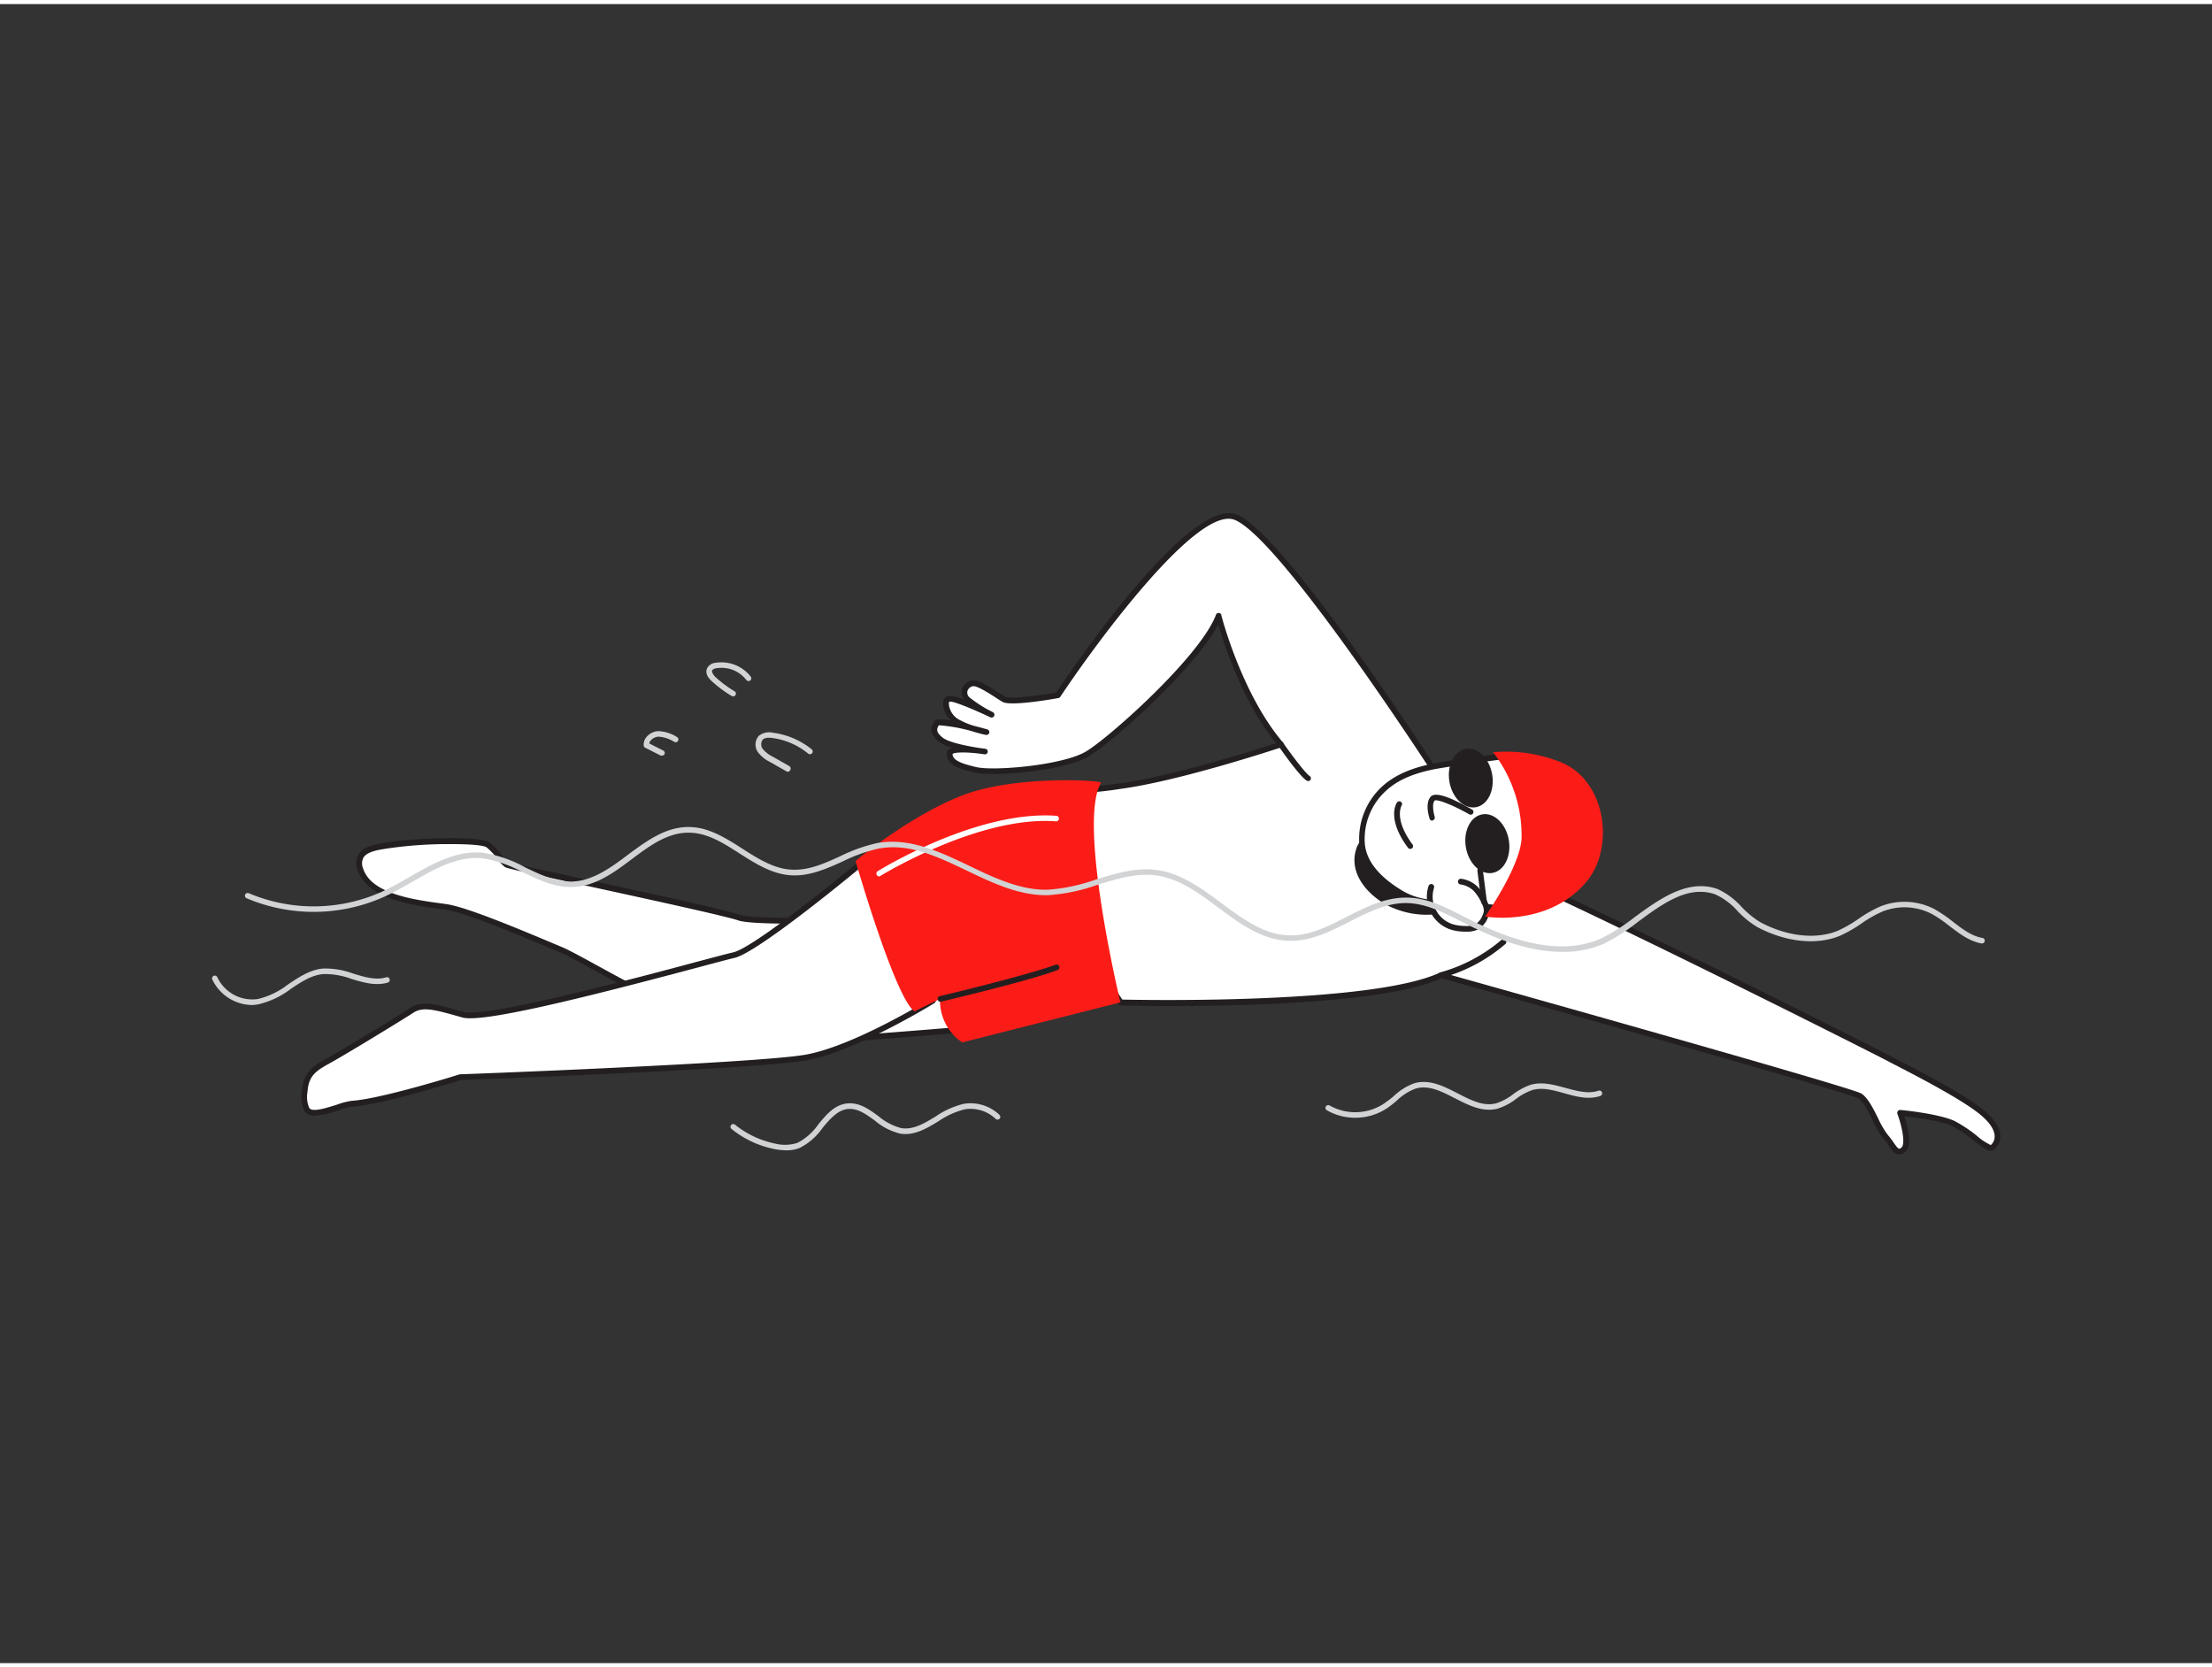 <svg xmlns="http://www.w3.org/2000/svg" viewBox="0 0 400 300" width="406" height="306" class="illustration styles_illustrationTablet__1DWOa"><rect x="0" y="0" width="400" height="300" fill="#333333" stroke="none"/><g id="_45_swimming" data-name="#45_swimming"><path d="M177.13,185.16s-25,2.14-35.85,2.6S106,172.91,101.64,171.07s-16.77-7.2-20.89-7.81c-4.39-.65-13.84-1.43-15.57-6.79-1.23-3.79,3.16-4,5.48-4.39,4.55-.77,16.2-1.07,17.62,0s2.56,3.06,3.27,3.52,38.51,8.3,42.06,9.59,33,0,33,0Z" fill="#fff"></path><path d="M140.81,188.29c-8.59,0-24.79-8.88-33.57-13.7-2.69-1.47-4.81-2.63-5.8-3.05l-1.85-.77c-5.36-2.26-15.34-6.47-18.92-7l-1.32-.19c-4.86-.66-13-1.77-14.67-7a3.31,3.31,0,0,1,.17-2.84c.94-1.51,3.28-1.85,5-2.11l.73-.11c4-.67,16.28-1.22,18,.1a13.35,13.35,0,0,1,2.2,2.33,7.06,7.06,0,0,0,1,1.17c.53.21,8.37,1.92,16,3.57,11.23,2.45,24,5.22,26,6,2.73,1,22.63.42,32.76,0a.52.52,0,0,1,.48.28l10.56,20a.5.5,0,0,1,0,.49.52.52,0,0,1-.41.27c-.25,0-25.18,2.15-35.87,2.61ZM81.59,151.9a76,76,0,0,0-10.84.69l-.76.11c-1.51.23-3.58.53-4.26,1.63a2.3,2.3,0,0,0-.06,2c1.47,4.56,9.2,5.62,13.82,6.25l1.34.19c3.7.55,13.76,4.79,19.16,7.07l1.85.77c1,.44,3.08,1.55,5.9,3.1,8.7,4.77,24.75,13.57,33.05,13.57h.47c9.6-.41,30.74-2.18,35.05-2.54l-10-19c-3.39.14-29.39,1.2-32.84-.05-2-.71-15.22-3.6-25.86-5.92-12.52-2.73-16-3.5-16.3-3.72A6.66,6.66,0,0,1,90,154.64a12.09,12.09,0,0,0-2-2.15C87.42,152.08,84.77,151.9,81.59,151.9Z" fill="#231f20"></path><path d="M156.26,155S137,171,132.68,172s-43.87,12.22-48.94,10.78-7.31-2.1-9.25-.81-11.19,6.91-14.62,8.85c-2.73,1.53-4.52,2.39-4.79,5.93a5.57,5.57,0,0,0,.38,3.1c1.07,1.87,6.31-.88,8.14-1C69,198.54,83.29,194,83.29,194s53.42-1.93,62.38-3.54,23-10.27,23-10.27" fill="#fff"></path><path d="M56.93,201a2,2,0,0,1-1.92-.91,6,6,0,0,1-.44-3.4c.27-3.67,2.14-4.72,4.72-6.16l.32-.18c3.54-2,12.71-7.58,14.59-8.83,2.14-1.41,4.49-.74,9.64.73,3.94,1.12,30.74-6,42.18-9.07,3.28-.87,5.65-1.5,6.55-1.7,3.33-.74,16.73-11.41,23.36-16.94a.51.51,0,1,1,.66.79c-.79.66-19.4,16.17-23.79,17.15-.88.2-3.25.83-6.51,1.7-20,5.33-39,10.11-42.69,9.07-5-1.43-7.09-2-8.83-.87s-11.1,6.87-14.65,8.87l-.32.18c-2.56,1.43-4,2.22-4.2,5.33a5,5,0,0,0,.31,2.82c.52.9,3.2,0,5-.56a13.11,13.11,0,0,1,2.67-.7c5.25-.31,19.44-4.75,19.58-4.8l.13,0c.54,0,53.49-2,62.3-3.53s22.69-10.12,22.83-10.21a.52.52,0,0,1,.71.17.51.51,0,0,1-.17.71c-.57.35-14.24,8.74-23.18,10.34s-59.36,3.44-62.38,3.55c-1.19.37-14.51,4.51-19.75,4.82a12.92,12.92,0,0,0-2.42.66A15.78,15.78,0,0,1,56.93,201Z" fill="#231f20"></path><path d="M262.43,153c6.69,1,75.16,35.54,78.22,37.14s14.15,7.08,18,10.46,2.25,5.63,1.44,6.11-4.18-3.06-6.91-4.34-9.65-1.93-9.65-1.93,1.93,5.3.64,6.59-1.77-.64-3.21-2.25-2.9-6.27-4.67-7.4-75.69-21.82-75.69-21.82c-13,6.11-58,4.94-58,4.94C194.28,168.46,186.42,142,186.42,142s5.47.87,16.4-.65,28.79-7.48,28.79-7.48c-7.61-8.88-11.26-23.21-11.26-23.21-3,7.72-19.4,22.3-23.8,24.89s-16.94,3.63-20.15,2.87-4.61-1.39-4.72-2.87,6.43-.45,6.43-.45-6.32-.75-8-2.14-1.18-2.25-.75-3,9,1.61,9,1.61a20.91,20.91,0,0,1-5.26-1.82c-2-1.18-2.68-4-1.5-4.18s7.72,2.89,7.72,2.89a23,23,0,0,1-4.39-2.78,1.67,1.67,0,0,1,.85-2.9c1.18-.21,4.4,2.15,5.69,2.9s9.75-.75,9.75-.75,23.59-35.6,32.17-32.17,36.44,46.63,36.44,46.63" fill="#fff"></path><path d="M343.41,208h-.11c-.71-.06-1.18-.74-1.72-1.53a13.44,13.44,0,0,0-1-1.31,16.14,16.14,0,0,1-1.93-3.29c-.81-1.61-1.72-3.44-2.62-4-1.74-1-54.81-16-75.37-21.71-13.16,6-56.19,5-58,4.91a.52.52,0,0,1-.41-.22c-8.32-12-16.23-38.4-16.3-38.67a.52.52,0,0,1,.1-.48.5.5,0,0,1,.47-.17c.06,0,5.54.84,16.25-.65,9.53-1.33,24.53-6.1,28-7.23-5.93-7.24-9.39-17.74-10.49-21.46-4.17,8-19.14,21.31-23.42,23.85-4.47,2.64-17.21,3.71-20.54,2.93s-5-1.5-5.12-3.34a1,1,0,0,1,.33-.79,1.63,1.63,0,0,1,.67-.34,7.55,7.55,0,0,1-2.41-1.1c-2-1.65-1.35-2.84-.9-3.62.15-.26.38-.67,3.08-.22a4.25,4.25,0,0,1-1.43-3.4,1.22,1.22,0,0,1,1-1.07,7.78,7.78,0,0,1,2.79.67,2.1,2.1,0,0,1-.36-1.91,2.29,2.29,0,0,1,1.75-1.55c1-.18,2.78.87,5,2.28.43.27.8.52,1.09.68.69.4,5.17-.07,9.18-.77,2.06-3.08,24-35.64,32.67-32.18s35.54,45.06,36.68,46.83a.51.51,0,0,1-.86.56c-.28-.43-27.88-43.1-36.21-46.43-6.72-2.69-25,22.17-31.54,32a.49.49,0,0,1-.34.22c-2,.36-8.76,1.48-10.1.69-.3-.17-.69-.42-1.13-.71-1.13-.73-3.49-2.26-4.21-2.12a1.28,1.28,0,0,0-1,.84,1.15,1.15,0,0,0,.37,1.18,22.82,22.82,0,0,0,4.26,2.69.52.52,0,0,1-.45.93c-3.07-1.46-6.78-3-7.4-2.85,0,0-.12,0-.15.23a3.54,3.54,0,0,0,1.81,3,14.46,14.46,0,0,0,2.68,1.13c.74.18,1.55.4,2.45.65a.51.51,0,0,1,.37.61.52.52,0,0,1-.61.39c-.07,0-1.11-.23-2.37-.62a29.4,29.4,0,0,0-6.15-1.12c-.38.68-.58,1.19.7,2.23,1.07.87,4.46,1.54,6.59,1.87l1.2.16a.51.51,0,0,1-.14,1l-1.21-.16c-2.33-.27-4.38-.24-4.66.12.09,1,1.14,1.61,4.33,2.35s15.58-.33,19.78-2.81S217,118,219.87,110.48a.51.51,0,0,1,1,.06c0,.14,3.71,14.32,11.15,23a.55.55,0,0,1,.11.48.54.54,0,0,1-.34.35c-.18.06-18,6-28.87,7.5a68.91,68.91,0,0,1-15.76.74c1.35,4.37,8.4,26.6,15.79,37.4,3.71.09,45.25.85,57.46-4.89a.51.51,0,0,1,.36,0c7.58,2.13,74.05,20.75,75.83,21.89,1.14.72,2.08,2.6,3,4.42a15.79,15.79,0,0,0,1.78,3.06,13.14,13.14,0,0,1,1.07,1.41c.35.5.75,1.07,1,1.09a.82.82,0,0,0,.43-.26c.72-.73,0-4-.77-6.06a.54.54,0,0,1,.08-.49.51.51,0,0,1,.46-.2c.28,0,7,.67,9.82,2a24.87,24.87,0,0,1,4,2.66,10.68,10.68,0,0,0,2.53,1.68,2,2,0,0,0,.69-1.36c.07-.8-.27-2.13-2.29-3.89-3.27-2.86-12-7.33-16.16-9.48l-1.75-.91c-3.23-1.69-71.52-36.14-78.05-37.09a.53.53,0,0,1-.44-.59.51.51,0,0,1,.59-.43c6.79,1,75,35.43,78.38,37.2l1.74.9c4.22,2.17,13,6.68,16.37,9.62,2.34,2.05,2.73,3.73,2.63,4.77a2.85,2.85,0,0,1-1.26,2.17c-.73.44-1.81-.39-3.61-1.77a24,24,0,0,0-3.79-2.55c-2.08-1-6.8-1.58-8.68-1.8.54,1.69,1.46,5.17.26,6.37A1.66,1.66,0,0,1,343.41,208Z" fill="#231f20"></path><path d="M252.37,163.1a14.05,14.05,0,0,0,7.38.9,3.77,3.77,0,0,0,2.37-1.18,4.48,4.48,0,0,0,.73-2,9.18,9.18,0,0,0,.17-4.35c-.68-2.41-3.15-3.84-5.52-4.66-3.17-1.1-10.51-3.43-11.86,1.23S248.63,161.67,252.37,163.1Z" fill="#231f20"></path><path d="M257.75,164.67a15.53,15.53,0,0,1-5.55-1.11h0c-3.78-1.43-8.46-5.68-7-10.61a3.91,3.91,0,0,1,2-2.53c2.78-1.44,7.3-.14,10.46,1s5.23,2.84,5.84,5a9.71,9.71,0,0,1-.16,4.57,4.83,4.83,0,0,1-.83,2.18,4.18,4.18,0,0,1-2.67,1.36A12,12,0,0,1,257.75,164.67Zm-5.2-2a13.51,13.51,0,0,0,7.11.88,3.26,3.26,0,0,0,2.07-1,4.19,4.19,0,0,0,.64-1.75,8.93,8.93,0,0,0,.18-4.11c-.66-2.31-3.2-3.63-5.22-4.33-1.72-.6-7-2.43-9.67-1a3,3,0,0,0-1.54,1.92C244.87,157.55,249.13,161.33,252.55,162.63Z" fill="#231f20"></path><path d="M263.91,162.68c.73,0,1.47.09,2.22.2a96.27,96.27,0,0,0,10.6.87c1.21,0,2.3-9.09,2.35-9.86a27.57,27.57,0,0,0-1.05-9.73c-.8-2.68-2.47-8.61-5.93-8.17-4,.51-8,1-12,1.7-3.52.6-7.08,1.72-9.74,4.11a12.44,12.44,0,0,0-4,10.25c.46,3.91,3.77,6.73,7,8.64C256.93,162.86,260.26,162.5,263.91,162.68Z" fill="#fff"></path><path d="M276.73,164.27h0a99.62,99.62,0,0,1-10.66-.88c-.66-.09-1.35-.15-2.18-.19h0l-1.86-.06c-3-.08-5.87-.15-9-2-4.38-2.63-6.8-5.67-7.2-9A12.86,12.86,0,0,1,250,141.42c2.33-2.1,5.6-3.48,10-4.23,3.85-.66,7.71-1.17,12-1.71,3.79-.48,5.58,5.46,6.43,8.31l.06.22a28.16,28.16,0,0,1,1.08,9.91C279.59,154,278.69,164.27,276.73,164.27Zm0-1h0Zm-4.3-26.75h-.29c-4.28.55-8.13,1.05-12,1.7-4.19.72-7.29,2-9.47,4a11.77,11.77,0,0,0-3.85,9.8c.35,3,2.61,5.8,6.7,8.26,2.87,1.72,5.59,1.78,8.46,1.85.62,0,1.25,0,1.9.07h0c.85,0,1.57.1,2.26.2a98.27,98.27,0,0,0,10.45.86c.79-.8,1.81-7.72,1.92-9.38a27,27,0,0,0-1-9.54l-.07-.22C276.72,141.59,275.2,136.49,272.45,136.49Z" fill="#231f20"></path><path d="M264.14,158.67a4.78,4.78,0,0,1,2.7,1.33,8.23,8.23,0,0,1,1.54,2.39,3.34,3.34,0,0,1,.44,1.49,2.85,2.85,0,0,1-.26,1.07,3.66,3.66,0,0,1-1.64,1.94,4.32,4.32,0,0,1-2.05.32,8.63,8.63,0,0,1-2.26-.32,5.76,5.76,0,0,1-3.8-7.25" fill="#fff"></path><path d="M265.19,167.73h-.33a8.6,8.6,0,0,1-2.4-.34,6.26,6.26,0,0,1-4.14-7.9.51.51,0,0,1,1,.31,5.24,5.24,0,0,0,3.46,6.61,8.21,8.21,0,0,0,2.12.29,4,4,0,0,0,1.82-.26,3.22,3.22,0,0,0,1.38-1.68,2.16,2.16,0,0,0,.23-.87,3.09,3.09,0,0,0-.39-1.27,8,8,0,0,0-1.44-2.25,4.24,4.24,0,0,0-2.4-1.18.52.52,0,0,1-.45-.58.52.52,0,0,1,.58-.44,5.21,5.21,0,0,1,3,1.47,8.63,8.63,0,0,1,1.65,2.54,3.89,3.89,0,0,1,.49,1.72,3.65,3.65,0,0,1-.3,1.26,4.11,4.11,0,0,1-1.89,2.2A4.39,4.39,0,0,1,265.19,167.73Z" fill="#231f20"></path><path d="M266,146.12s-5.94-3.38-6.86-2.41-.09,3.45-.09,3.45" fill="#fff"></path><path d="M259,147.66a.49.49,0,0,1-.47-.34c-.1-.28-.9-2.8.19-4s5.13,1,7.48,2.33a.49.49,0,0,1,.18.68.5.5,0,0,1-.68.19c-2.84-1.62-5.77-2.79-6.26-2.5-.51.54-.25,2.09,0,2.94a.51.51,0,0,1-.32.63A.41.41,0,0,1,259,147.66Z" fill="#231f20"></path><path d="M255,152.76a.49.49,0,0,1-.4-.21c-3.88-5.22-2.1-8-2-8.13a.5.5,0,1,1,.83.55c0,.05-1.4,2.41,2,7a.5.5,0,0,1-.1.7A.54.54,0,0,1,255,152.76Z" fill="#231f20"></path><ellipse cx="265.96" cy="139.97" rx="3.92" ry="5.35" transform="translate(-19.84 47) rotate(-9.74)" fill="#231f20"></ellipse><ellipse cx="267.65" cy="151.38" rx="3.92" ry="5.35" transform="matrix(0.99, -0.17, 0.17, 0.99, -21.75, 47.45)" fill="#231f20"></ellipse><path d="M270,135.29a24.65,24.65,0,0,1,5.15,15.54C274.9,156,268.56,165,268.56,165s11.31,2,18.31-6.28c5.29-6.27,3.54-18.87-5.22-21.85A26.39,26.39,0,0,0,270,135.29Z" fill="#fb1c17"></path><path d="M199.12,140.8c.26-.43-15.76-1.45-25.41,2.41s-19,11.74-19,11.74,7.13,24.77,10.66,27.19l4.62-2.26a9.14,9.14,0,0,0,4,7.88l28.62-7.24S194.77,147.88,199.12,140.8Z" fill="#fb1c17"></path><line x1="267.65" y1="156.66" x2="268.38" y2="162.39" fill="#fff"></line><path d="M268.38,162.89a.5.5,0,0,1-.49-.43l-.73-5.73a.49.49,0,0,1,.43-.56.51.51,0,0,1,.56.43l.73,5.73a.5.5,0,0,1-.43.56Z" fill="#231f20"></path><path d="M170,180.4a.52.52,0,0,1-.12-1c.15,0,15.74-3.75,21-5.69a.51.51,0,0,1,.66.31.52.52,0,0,1-.3.66c-5.32,2-20.48,5.57-21.12,5.72Z" fill="#231f20"></path><path d="M159,157.74a.51.51,0,0,1-.44-.24.52.52,0,0,1,.17-.71c.73-.46,18.14-11.1,32.41-10a.52.52,0,0,1-.08,1c-13.93-1.11-31.61,9.71-31.79,9.82A.52.52,0,0,1,159,157.74Z" fill="#fff"></path><path d="M260.61,176.1a.52.52,0,0,1-.49-.37.51.51,0,0,1,.34-.64,29,29,0,0,0,11.06-5.88.51.51,0,0,1,.73,0,.53.53,0,0,1,0,.73,29.55,29.55,0,0,1-11.48,6.13Z" fill="#231f20"></path><path d="M236.54,140.49a.47.47,0,0,1-.28-.09c-1.32-.86-4.69-5.68-5.07-6.23a.51.51,0,1,1,.84-.59c1,1.44,3.82,5.32,4.79,6a.52.52,0,0,1,.15.72A.51.51,0,0,1,236.54,140.49Z" fill="#231f20"></path><path d="M282.4,171.38c-6.38,0-12.77-2.76-17.53-5.17l-.59-.3c-3.21-1.64-6.52-3.33-10-3.35h-.07c-3.57,0-6.93,1.71-10.18,3.37s-6.82,3.46-10.61,3.46h-.23c-4.9-.1-9-3.1-12.86-6-3.45-2.56-7-5.22-11.15-5.81-3.6-.52-7.06.55-10.73,1.68a32.88,32.88,0,0,1-9,1.88c-5.19.07-9.95-2.21-14.6-4.44-5.37-2.56-10.44-5-15.91-4a28.24,28.24,0,0,0-6.54,2.33c-3,1.35-6.12,2.75-9.49,2.5s-6.32-2.12-9.16-3.93c-3-1.93-5.86-3.74-9.18-3.77h-.06c-3.81,0-7,2.34-10.3,4.82s-6.61,4.89-10.64,5c-3.21.13-6.13-1.28-9-2.64a22.72,22.72,0,0,0-7.33-2.55c-4.51-.44-8.67,1.95-12.71,4.27-1.51.86-3.07,1.76-4.64,2.5a31.11,31.11,0,0,1-25.25.48.5.5,0,1,1,.4-.91,30.11,30.11,0,0,0,24.42-.47c1.54-.73,3.08-1.61,4.57-2.47,4.18-2.39,8.49-4.87,13.31-4.4A23.34,23.34,0,0,1,95,156.12c2.84,1.36,5.52,2.64,8.49,2.55,3.72-.14,7-2.54,10.08-4.86,3.32-2.46,6.76-5,10.9-5h.07c3.6,0,6.71,2,9.71,3.92,2.74,1.75,5.56,3.55,8.69,3.78s6-1.05,9-2.42a29.57,29.57,0,0,1,6.78-2.4c5.78-1,11.24,1.6,16.51,4.12,4.55,2.18,9.24,4.42,14.15,4.34a32.3,32.3,0,0,0,8.76-1.84c3.61-1.11,7.34-2.26,11.16-1.71,4.37.63,8.05,3.36,11.61,6,4,2.94,7.7,5.71,12.28,5.8,3.61.08,6.9-1.59,10.36-3.36s6.85-3.47,10.71-3.47,7.18,1.77,10.49,3.46l.59.29c6.5,3.3,16.08,7.26,24.24,3.62a35.4,35.4,0,0,0,6-3.82c4.5-3.29,9.61-7,15-5.1a13.16,13.16,0,0,1,4.36,3.24,16.84,16.84,0,0,0,3.36,2.75c4.87,2.61,10.14,3.18,14.09,1.53a24,24,0,0,0,3.68-2.12,22.89,22.89,0,0,1,4-2.27,11.78,11.78,0,0,1,9.75.51,25.38,25.38,0,0,1,3.33,2.27c1.72,1.33,3.35,2.59,5.35,2.94a.5.5,0,0,1,.4.58.51.51,0,0,1-.58.41c-2.23-.4-4-1.79-5.78-3.13a22.57,22.57,0,0,0-3.19-2.19,10.75,10.75,0,0,0-8.91-.46,21.79,21.79,0,0,0-3.84,2.18,24.53,24.53,0,0,1-3.84,2.2c-4.23,1.77-9.82,1.18-15-1.57A16.81,16.81,0,0,1,314.2,164a12.2,12.2,0,0,0-4-3c-4.89-1.75-9.55,1.67-14.06,5a36.22,36.22,0,0,1-6.16,3.94A18.44,18.44,0,0,1,282.4,171.38Z" fill="#d1d3d4"></path><path d="M142.48,138.82a.45.45,0,0,1-.25-.07l-3-1.71a6,6,0,0,1-2.13-1.71,2.38,2.38,0,0,1,.11-3,3,3,0,0,1,2.57-.57,14,14,0,0,1,7,3,.5.5,0,0,1,.07.71.5.5,0,0,1-.7.07,12.93,12.93,0,0,0-6.49-2.83c-.87-.12-1.42,0-1.73.29a1.41,1.41,0,0,0,0,1.69,5.34,5.34,0,0,0,1.79,1.39l3,1.71a.51.51,0,0,1,.19.69A.5.5,0,0,1,142.48,138.82Z" fill="#d1d3d4"></path><path d="M132.57,125.19a.47.47,0,0,1-.25-.07,20.91,20.91,0,0,1-3.6-2.68c-1.12-1-1.09-1.83-.86-2.33a1.9,1.9,0,0,1,1.58-1,6.7,6.7,0,0,1,6.32,2.51.5.5,0,0,1-.1.7.51.51,0,0,1-.7-.1,5.67,5.67,0,0,0-5.35-2.13c-.26,0-.72.16-.84.43s.38,1,.63,1.19a20.91,20.91,0,0,0,3.43,2.55.5.5,0,0,1-.26.93Z" fill="#d1d3d4"></path><path d="M119.71,135.89a.48.48,0,0,1-.23,0l-2.81-1.42a.48.48,0,0,1-.27-.41,2.11,2.11,0,0,1,.56-1.59,3,3,0,0,1,2.08-1,6.73,6.73,0,0,1,3.38,1.07.49.49,0,0,1,.2.67.5.5,0,0,1-.68.21,6,6,0,0,0-2.86-.95,2,2,0,0,0-1.37.65,1.14,1.14,0,0,0-.3.58l2.53,1.28a.5.5,0,0,1,.22.67A.51.51,0,0,1,119.71,135.89Z" fill="#d1d3d4"></path><path d="M245.06,201.38a10.24,10.24,0,0,1-5.12-1.35.5.5,0,1,1,.51-.86,9.42,9.42,0,0,0,9.74-.3A20.79,20.79,0,0,0,252,197.5a10.56,10.56,0,0,1,3.77-2.36c2.71-.78,5.31.54,7.82,1.83s4.69,2.4,7,1.79a9.9,9.9,0,0,0,3-1.61,11.58,11.58,0,0,1,3.17-1.72c2.11-.62,4.27,0,6.36.56s4.08,1.13,5.95.5a.49.49,0,0,1,.63.32.5.5,0,0,1-.31.63c-2.16.73-4.38.11-6.53-.49s-4-1.1-5.82-.56a10.75,10.75,0,0,0-2.88,1.58,10.75,10.75,0,0,1-3.33,1.76c-2.7.71-5.25-.6-7.73-1.87s-4.75-2.43-7.08-1.76a9.78,9.78,0,0,0-3.41,2.16,18.67,18.67,0,0,1-1.85,1.44A10.32,10.32,0,0,1,245.06,201.38Z" fill="#d1d3d4"></path><path d="M142.17,207.27a11.57,11.57,0,0,1-2.3-.26,18,18,0,0,1-7.59-3.6.5.5,0,0,1-.08-.7.51.51,0,0,1,.71-.08,17,17,0,0,0,7.16,3.4,7.31,7.31,0,0,0,4.13-.11,10.39,10.39,0,0,0,3.79-3.36c1.44-1.74,2.92-3.54,5.23-3.77,2.16-.22,3.91,1.05,5.61,2.29a10.57,10.57,0,0,0,4.13,2.17c2.17.36,4.14-.83,6.22-2.09a15.36,15.36,0,0,1,5.07-2.29,7.56,7.56,0,0,1,6.49,2,.49.49,0,0,1,0,.7.5.5,0,0,1-.71,0,6.57,6.57,0,0,0-5.62-1.7,14.68,14.68,0,0,0-4.74,2.17c-2.14,1.29-4.35,2.63-6.89,2.21a11.16,11.16,0,0,1-4.56-2.34c-1.62-1.18-3.15-2.29-4.92-2.11s-3.19,1.76-4.56,3.42a11.06,11.06,0,0,1-4.2,3.65A6.44,6.44,0,0,1,142.17,207.27Z" fill="#d1d3d4"></path><path d="M45.63,181a8.08,8.08,0,0,1-7.21-4.56.5.5,0,1,1,.9-.42,7,7,0,0,0,7.32,3.89,14.34,14.34,0,0,0,5.45-2.64C54,176,56,174.62,58.4,174.4a14.58,14.58,0,0,1,5.49.92c2.11.64,4.11,1.24,6,.65a.5.5,0,0,1,.29.95c-2.22.69-4.46,0-6.62-.64a13.73,13.73,0,0,0-5.11-.88c-2.12.19-3.93,1.39-5.85,2.67a15.47,15.47,0,0,1-5.84,2.79A7.59,7.59,0,0,1,45.63,181Z" fill="#d1d3d4"></path></g></svg>